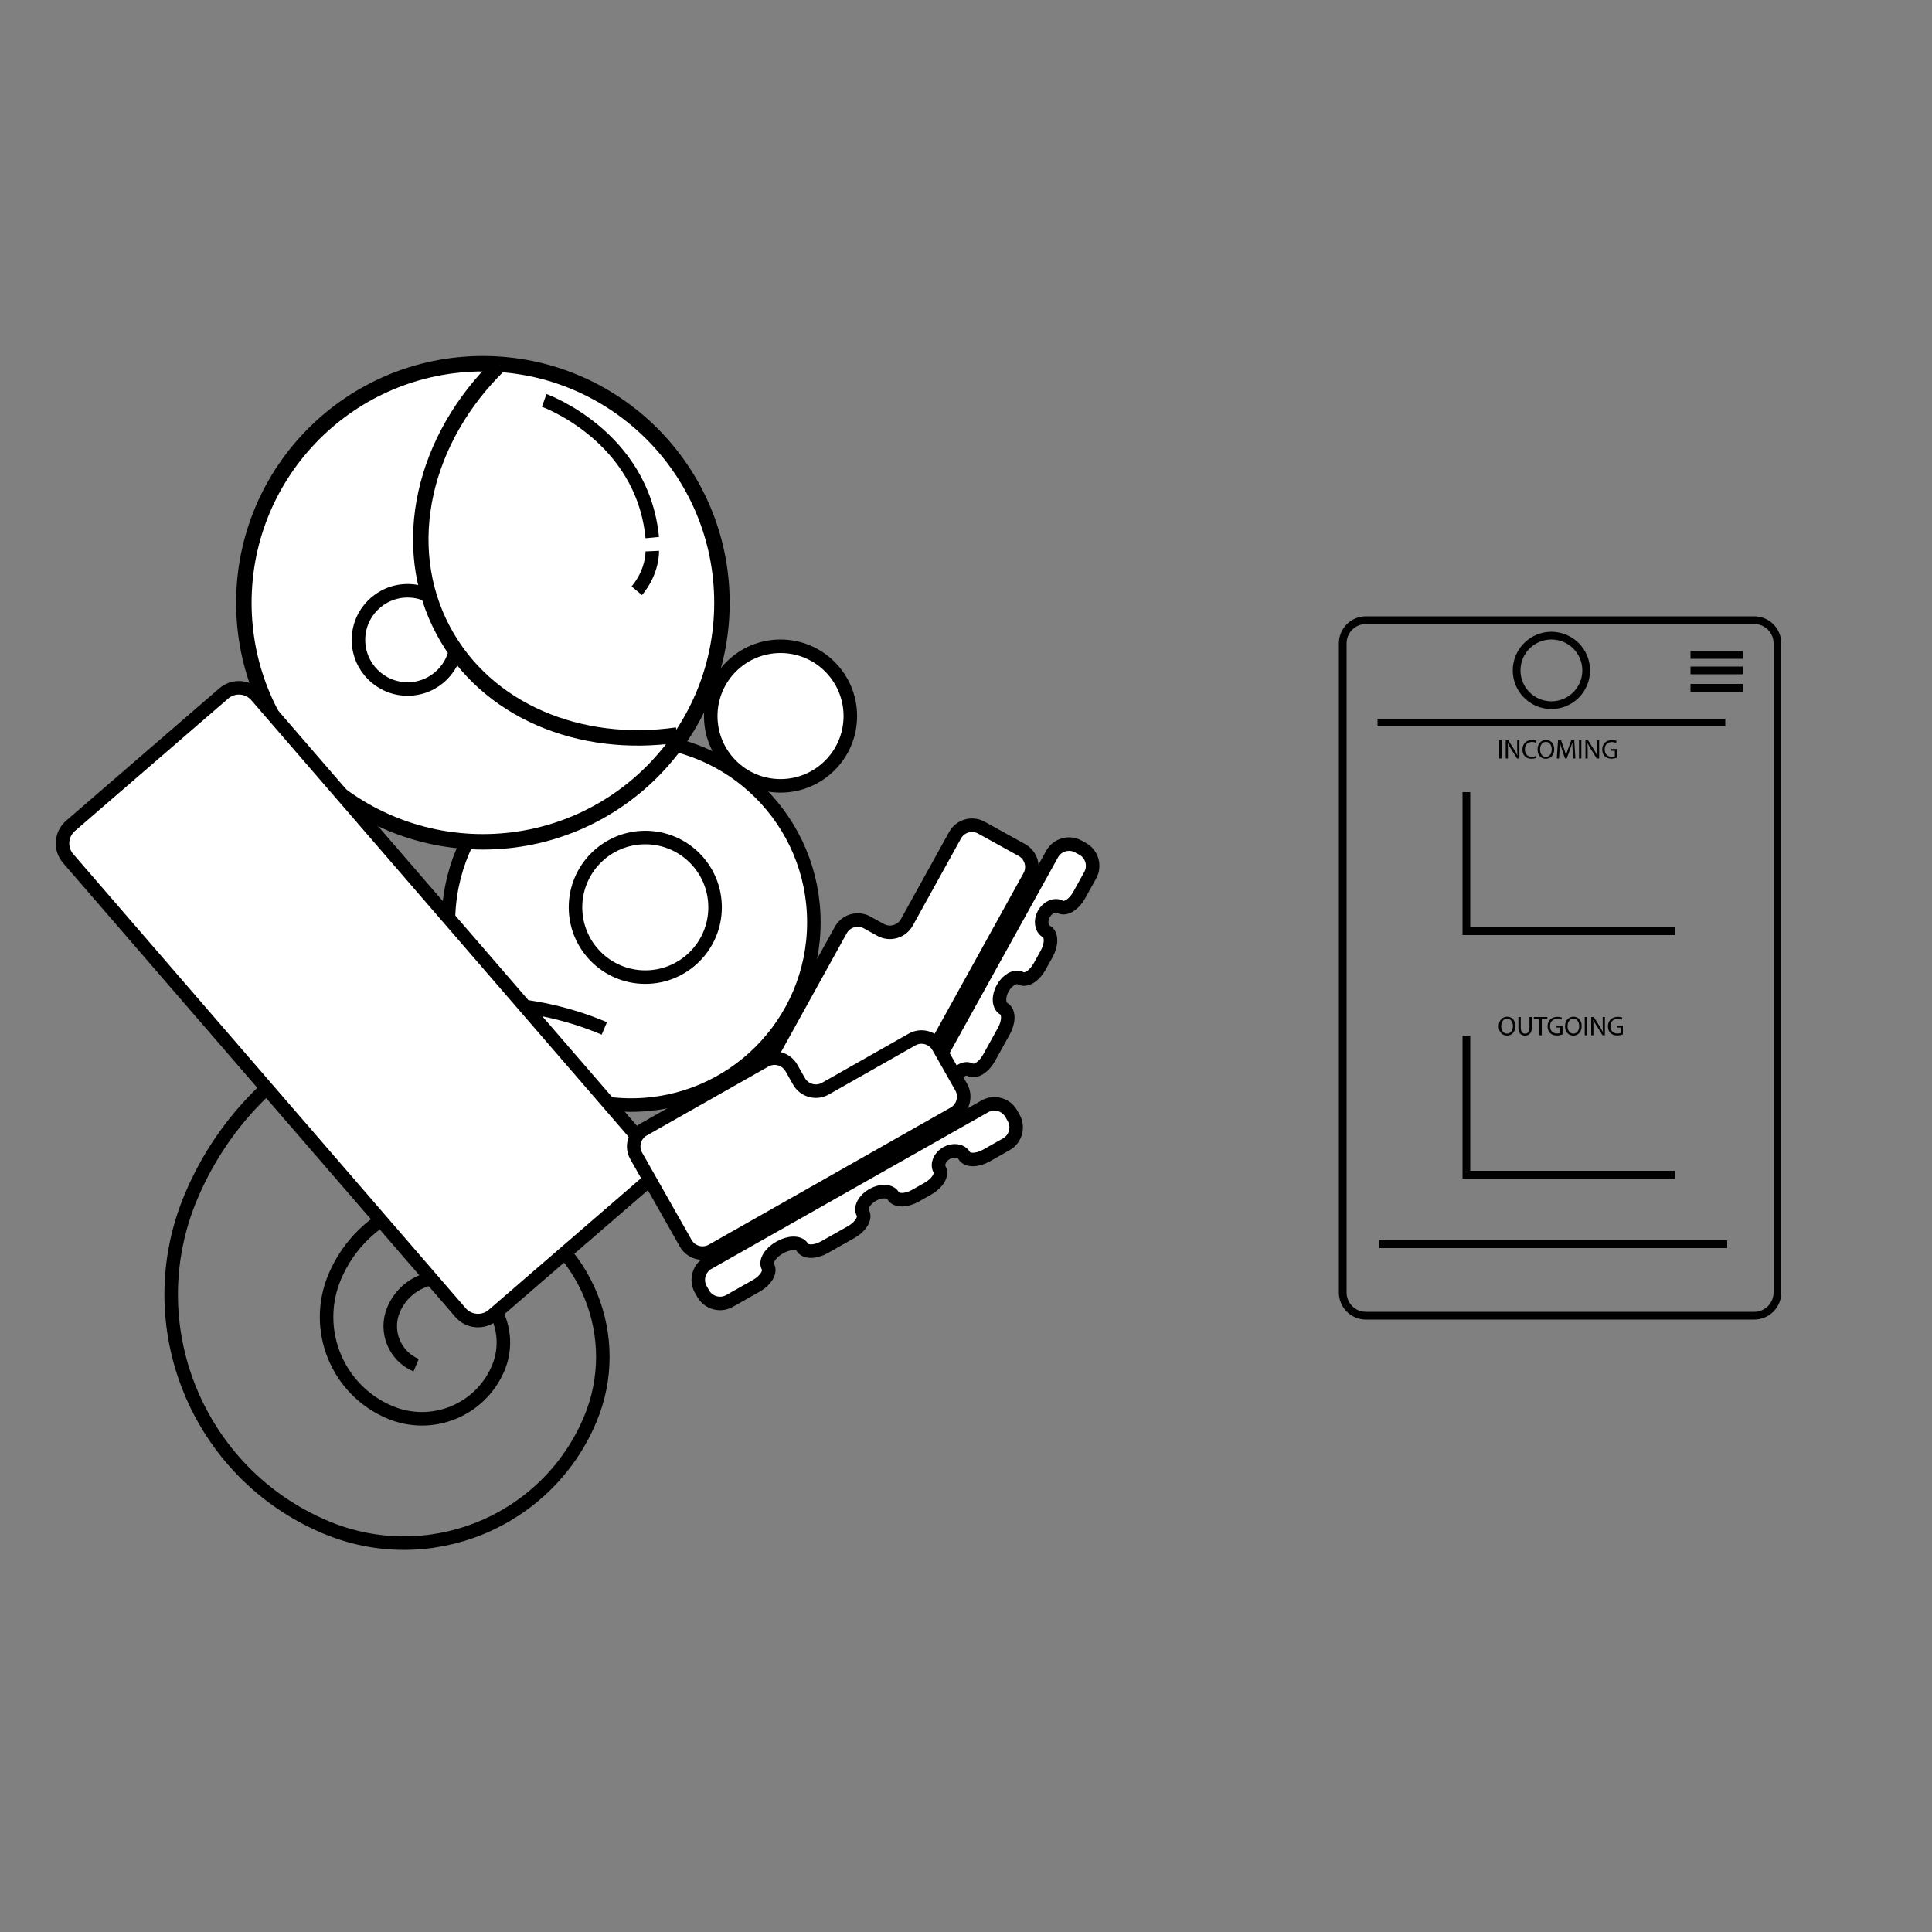 <?xml version="1.0" encoding="utf-8"?>
<!-- Generator: Adobe Illustrator 16.0.0, SVG Export Plug-In . SVG Version: 6.00 Build 0)  -->
<!DOCTYPE svg PUBLIC "-//W3C//DTD SVG 1.1//EN" "http://www.w3.org/Graphics/SVG/1.1/DTD/svg11.dtd">
<svg version="1.1" id="Layer_1" xmlns="http://www.w3.org/2000/svg" xmlns:xlink="http://www.w3.org/1999/xlink" x="0px" y="0px"
	 viewBox="0 0 1000 1000" enable-background="new 0 0 1000 1000" xml:space="preserve">
<rect x="0" y="0" width="1000" height="1000" fill="#808080" stroke="none"/>
<g id="mobile">
	<path fill="none" stroke="#010101" stroke-width="4" stroke-miterlimit="10" d="M920,669c0,6.627-5.373,12-12,12H707
		c-6.627,0-12-5.373-12-12V333c0-6.627,5.373-12,12-12h201c6.627,0,12,5.373,12,12V669z"/>
	<line fill="none" stroke="#010101" stroke-width="4" stroke-miterlimit="10" x1="713" y1="374" x2="893" y2="374"/>
	<circle fill="none" stroke="#010101" stroke-width="4" stroke-miterlimit="10" cx="803" cy="347" r="18"/>
	<line fill="none" stroke="#010101" stroke-width="4" stroke-miterlimit="10" x1="714" y1="644" x2="894" y2="644"/>
	<polyline fill="none" stroke="#010101" stroke-width="4" stroke-miterlimit="10" points="759,410 759,482 867,482 	"/>
	<polyline fill="none" stroke="#010101" stroke-width="4" stroke-miterlimit="10" points="759,536 759,608 867,608 	"/>
	<g>
		<path fill="#010101" d="M777.22,383.153v9.441H776v-9.441H777.22z"/>
		<path fill="#010101" d="M779.347,392.595v-9.441h1.332l3.024,4.776c0.699,1.106,1.246,2.101,1.694,3.068l0.028-0.015
			c-0.112-1.261-0.142-2.408-0.142-3.88v-3.95h1.148v9.441H785.2l-2.997-4.791c-0.658-1.051-1.289-2.129-1.765-3.152l-0.043,0.015
			c0.07,1.189,0.099,2.325,0.099,3.894v4.034L779.347,392.595L779.347,392.595z"/>
		<path fill="#010101" d="M795.155,392.287c-0.448,0.224-1.345,0.447-2.493,0.447c-2.661,0-4.664-1.681-4.664-4.776
			c0-2.956,2.003-4.958,4.931-4.958c1.177,0,1.92,0.252,2.242,0.42l-0.295,0.994c-0.462-0.225-1.121-0.393-1.904-0.393
			c-2.214,0-3.686,1.415-3.686,3.895c0,2.312,1.331,3.796,3.628,3.796c0.742,0,1.5-0.154,1.989-0.394L795.155,392.287z"/>
		<path fill="#010101" d="M804.452,387.776c0,3.25-1.976,4.974-4.384,4.974c-2.494,0-4.244-1.934-4.244-4.791
			c0-2.998,1.862-4.958,4.385-4.958C802.785,383,804.452,384.975,804.452,387.776z M797.128,387.931
			c0,2.017,1.092,3.824,3.011,3.824c1.933,0,3.025-1.779,3.025-3.922c0-1.877-0.979-3.838-3.012-3.838
			C798.136,383.995,797.128,385.856,797.128,387.931z"/>
		<path fill="#010101" d="M813.986,388.448c-0.07-1.315-0.154-2.898-0.141-4.075h-0.041c-0.322,1.106-0.715,2.282-1.191,3.586
			l-1.666,4.581h-0.926l-1.526-4.496c-0.447-1.331-0.825-2.55-1.093-3.67h-0.027c-0.027,1.177-0.099,2.76-0.183,4.174l-0.252,4.048
			h-1.163l0.658-9.441h1.556l1.61,4.566c0.393,1.163,0.715,2.199,0.953,3.18h0.041c0.238-0.953,0.575-1.988,0.995-3.18l1.681-4.566
			h1.555l0.59,9.441h-1.19L813.986,388.448z"/>
		<path fill="#010101" d="M818.505,383.153v9.441h-1.22v-9.441H818.505z"/>
		<path fill="#010101" d="M820.632,392.595v-9.441h1.331l3.025,4.776c0.699,1.106,1.246,2.101,1.694,3.068l0.028-0.015
			c-0.112-1.261-0.142-2.408-0.142-3.88v-3.95h1.148v9.441h-1.232l-2.997-4.791c-0.659-1.051-1.289-2.129-1.765-3.152l-0.043,0.015
			c0.069,1.189,0.099,2.325,0.099,3.894v4.034L820.632,392.595L820.632,392.595z"/>
		<path fill="#010101" d="M837.029,392.175c-0.547,0.196-1.625,0.519-2.898,0.519c-1.43,0-2.605-0.363-3.53-1.247
			c-0.813-0.784-1.316-2.045-1.316-3.516c0.015-2.815,1.947-4.875,5.113-4.875c1.092,0,1.946,0.238,2.353,0.434l-0.293,0.995
			c-0.505-0.224-1.136-0.405-2.089-0.405c-2.297,0-3.795,1.429-3.795,3.796c0,2.396,1.442,3.81,3.643,3.81
			c0.798,0,1.345-0.112,1.625-0.252v-2.814h-1.919v-0.98h3.108L837.029,392.175L837.029,392.175z"/>
	</g>
	<g>
		<path fill="#010101" d="M784.353,531.026c0,3.25-1.976,4.974-4.385,4.974c-2.493,0-4.244-1.934-4.244-4.791
			c0-2.998,1.862-4.958,4.385-4.958C782.685,526.25,784.353,528.226,784.353,531.026z M777.025,531.181
			c0,2.017,1.092,3.824,3.012,3.824c1.934,0,3.025-1.779,3.025-3.923c0-1.877-0.979-3.838-3.012-3.838
			C778.033,527.244,777.025,529.107,777.025,531.181z"/>
		<path fill="#010101" d="M787.147,526.404v5.589c0,2.115,0.938,3.013,2.199,3.013c1.4,0,2.298-0.926,2.298-3.013v-5.589h1.231
			v5.505c0,2.899-1.526,4.091-3.571,4.091c-1.935,0-3.391-1.107-3.391-4.034v-5.562H787.147z"/>
		<path fill="#010101" d="M796.779,527.44h-2.871v-1.037h6.989v1.037h-2.886v8.404h-1.232V527.44L796.779,527.44z"/>
		<path fill="#010101" d="M808.753,535.425c-0.547,0.195-1.625,0.519-2.898,0.519c-1.43,0-2.604-0.364-3.531-1.247
			c-0.813-0.785-1.315-2.045-1.315-3.516c0.014-2.815,1.946-4.875,5.112-4.875c1.093,0,1.947,0.238,2.354,0.434l-0.295,0.995
			c-0.504-0.224-1.135-0.406-2.087-0.406c-2.297,0-3.796,1.43-3.796,3.797c0,2.396,1.442,3.81,3.643,3.81
			c0.798,0,1.344-0.112,1.625-0.252v-2.815h-1.92v-0.979h3.109L808.753,535.425L808.753,535.425z"/>
		<path fill="#010101" d="M818.68,531.026c0,3.25-1.977,4.974-4.384,4.974c-2.494,0-4.244-1.934-4.244-4.791
			c0-2.998,1.861-4.958,4.384-4.958C817.013,526.25,818.68,528.226,818.68,531.026z M811.354,531.181
			c0,2.017,1.092,3.824,3.012,3.824c1.933,0,3.025-1.779,3.025-3.923c0-1.877-0.98-3.838-3.012-3.838
			C812.361,527.244,811.354,529.107,811.354,531.181z"/>
		<path fill="#010101" d="M821.476,526.404v9.441h-1.219v-9.441H821.476z"/>
		<path fill="#010101" d="M823.604,535.846v-9.441h1.331l3.024,4.776c0.7,1.105,1.246,2.101,1.695,3.067l0.027-0.014
			c-0.111-1.261-0.141-2.409-0.141-3.88v-3.95h1.148v9.441h-1.232l-2.996-4.791c-0.659-1.051-1.289-2.129-1.767-3.152l-0.042,0.014
			c0.069,1.19,0.1,2.325,0.1,3.895v4.034L823.604,535.846L823.604,535.846z"/>
		<path fill="#010101" d="M840,535.425c-0.547,0.195-1.625,0.519-2.898,0.519c-1.429,0-2.605-0.364-3.53-1.247
			c-0.813-0.785-1.315-2.045-1.315-3.516c0.014-2.815,1.946-4.875,5.112-4.875c1.093,0,1.946,0.238,2.354,0.434l-0.294,0.995
			c-0.504-0.224-1.135-0.406-2.088-0.406c-2.297,0-3.795,1.43-3.795,3.797c0,2.396,1.441,3.81,3.642,3.81
			c0.798,0,1.345-0.112,1.624-0.252v-2.815h-1.918v-0.979H840V535.425z"/>
	</g>
	<line fill="none" stroke="#010101" stroke-width="4" stroke-miterlimit="10" x1="875" y1="339" x2="902" y2="339"/>
	<line fill="none" stroke="#010101" stroke-width="4" stroke-miterlimit="10" x1="875" y1="347" x2="902" y2="347"/>
	<line fill="none" stroke="#010101" stroke-width="4" stroke-miterlimit="10" x1="875" y1="356" x2="902" y2="356"/>
</g>
<circle fill="#FFFFFF" stroke="#000000" stroke-width="7" stroke-miterlimit="10" cx="326.678" cy="477.39" r="94.577"/>
<g id="Head">
	<circle fill="#FFFFFF" stroke="#000000" stroke-width="8" stroke-miterlimit="10" cx="249.949" cy="312" r="123.729"/>
	<circle fill="#FFFFFF" stroke="#000000" stroke-width="7" stroke-miterlimit="10" cx="210.966" cy="331.204" r="25.423"/>
	<path fill="#FFFFFF" stroke="#000000" stroke-miterlimit="10" d="M178.746,259.584"/>
	<path fill="#FFFFFF" stroke="#000000" stroke-width="8" stroke-miterlimit="10" d="M258.746,188.584
		c-39.419,38.16-52.906,93.592-29.293,137.804c22.17,41.512,70.749,61.344,120.997,54.061"/>
	<path fill="#FFFFFF" stroke="#000000" stroke-width="7" stroke-miterlimit="10" d="M281.678,207.254
		c0,0,50.848,18.275,55.933,71.002"/>
	<path fill="#FFFFFF" stroke="#000000" stroke-width="7" stroke-miterlimit="10" d="M337.61,285.256c0,0,0.475,10.355-8,20.524"/>
</g>
<path fill="none" stroke="#000000" stroke-width="7" stroke-miterlimit="10" d="M312.797,532.289
	c-83.111-35.026-178.882,3.955-213.908,87.068c-28.02,66.489,3.166,143.105,69.654,171.125
	c53.192,22.417,114.484-2.531,136.901-55.723c17.933-42.554-2.025-91.588-44.579-109.521c-34.042-14.346-73.271,1.621-87.618,35.663
	c-11.477,27.235,1.297,58.617,28.531,70.094c21.787,9.183,46.893-1.036,56.075-22.824c7.346-17.43-0.83-37.515-18.26-44.859
	c-13.944-5.877-30.011,0.664-35.888,14.607c-4.702,11.155,0.531,24.009,11.686,28.71"/>
<path fill="#FFFFFF" stroke="#000000" stroke-width="7" stroke-miterlimit="10" d="M238.339,679.374
	c4.333,5.015,11.911,5.567,16.925,1.234l79.308-68.528c5.015-4.333,5.567-11.911,1.234-16.926L132.747,360.155
	c-4.333-5.015-11.911-5.567-16.925-1.234l-79.308,68.528c-5.015,4.333-5.567,11.911-1.234,16.926L238.339,679.374z"/>
<g display="none">
	<path display="inline" fill="#FFFFFF" d="M361.475,720.848L485.203,608C485.203,608,319.102,561.525,361.475,720.848z"/>
	<path display="inline" fill="none" stroke="#000000" stroke-width="7" stroke-miterlimit="10" d="M361.475,720.848L485.203,608
		C485.203,608,319.102,561.525,361.475,720.848z"/>
</g>
<g>
	<g>
		<path fill="#FFFFFF" d="M464.787,586.093c-2.665,4.811-0.909,10.928,3.902,13.593l2.233,1.237
			c4.811,2.665,10.928,0.909,13.593-3.902l7.773-14.032c2.665-4.812,2.626-9.978-0.087-11.48c-2.713-1.502-2.752-6.668-0.087-11.479
			l0.207-0.372c2.666-4.811,7.065-7.518,9.777-6.015c2.713,1.502,7.112-1.205,9.777-6.016l7.773-14.032
			c2.665-4.811,2.627-9.977-0.086-11.479c-2.712-1.502-2.966-6.278-0.564-10.613c2.401-4.336,6.586-6.653,9.298-5.15
			s7.112-1.204,9.777-6.015l3.698-6.674c2.665-4.811,2.626-9.977-0.087-11.479c-2.713-1.503-3.34-5.607-1.393-9.122
			s5.76-5.16,8.472-3.658c2.713,1.502,7.113-1.205,9.778-6.016l5.766-10.406c2.665-4.811,0.909-10.928-3.901-13.593l-2.234-1.237
			c-4.811-2.665-10.928-0.909-13.593,3.902L464.787,586.093z"/>
		<path fill="none" stroke="#000000" stroke-width="7" stroke-miterlimit="10" d="M464.787,586.093
			c-2.665,4.811-0.909,10.928,3.902,13.593l2.233,1.237c4.811,2.665,10.928,0.909,13.593-3.902l7.773-14.032
			c2.665-4.812,2.626-9.978-0.087-11.48c-2.713-1.502-2.752-6.668-0.087-11.479l0.207-0.372c2.666-4.811,7.065-7.518,9.777-6.015
			c2.713,1.502,7.112-1.205,9.777-6.016l7.773-14.032c2.665-4.811,2.627-9.977-0.086-11.479c-2.712-1.502-2.966-6.278-0.564-10.613
			c2.401-4.336,6.586-6.653,9.298-5.15s7.112-1.204,9.777-6.015l3.698-6.674c2.665-4.811,2.626-9.977-0.087-11.479
			c-2.713-1.503-3.34-5.607-1.393-9.122s5.76-5.16,8.472-3.658c2.713,1.502,7.113-1.205,9.778-6.016l5.766-10.406
			c2.665-4.811,0.909-10.928-3.901-13.593l-2.234-1.237c-4.811-2.665-10.928-0.909-13.593,3.902L464.787,586.093z"/>
	</g>
	<g>
		<path fill="#FFFFFF" d="M532.852,453.591c2.662-4.813,0.903-10.929-3.909-13.591l-21.002-11.618
			c-4.813-2.663-10.929-0.903-13.591,3.91l-24.961,45.121c-2.663,4.813-8.778,6.572-13.591,3.91l-7-3.873
			c-4.813-2.663-10.928-0.903-13.591,3.91l-35.017,63.299c-2.663,4.813-0.903,10.929,3.909,13.591l45.502,25.172
			c4.813,2.662,10.928,0.903,13.591-3.909L532.852,453.591z"/>
		<path fill="none" stroke="#000000" stroke-width="7" stroke-miterlimit="10" d="M532.852,453.591
			c2.662-4.813,0.903-10.929-3.909-13.591l-21.002-11.618c-4.813-2.663-10.929-0.903-13.591,3.91l-24.961,45.121
			c-2.663,4.813-8.778,6.572-13.591,3.91l-7-3.873c-4.813-2.663-10.928-0.903-13.591,3.91l-35.017,63.299
			c-2.663,4.813-0.903,10.929,3.909,13.591l45.502,25.172c4.813,2.662,10.928,0.903,13.591-3.909L532.852,453.591z"/>
	</g>
</g>
<g>
	<path fill="#FFFFFF" d="M366.494,653.746c-4.786,2.71-6.485,8.843-3.775,13.629l1.257,2.222c2.71,4.786,8.843,6.485,13.629,3.775
		l13.96-7.903c4.786-2.71,7.452-7.135,5.923-9.833c-1.528-2.698,1.138-7.123,5.924-9.832l0.369-0.21
		c4.787-2.709,9.953-2.719,11.48-0.021c1.528,2.698,6.694,2.688,11.48-0.021l13.959-7.901c4.786-2.71,7.452-7.135,5.924-9.833
		c-1.528-2.697,0.751-6.903,5.064-9.345s9.092-2.231,10.619,0.468c1.527,2.698,6.693,2.689,11.479-0.021l6.641-3.759
		c4.786-2.71,7.452-7.135,5.925-9.834c-1.528-2.698,0.082-6.525,3.578-8.504c3.496-1.979,7.606-1.391,9.135,1.307
		c1.527,2.698,6.693,2.689,11.479-0.02l10.354-5.861c4.786-2.709,6.485-8.842,3.775-13.628l-1.258-2.223
		c-2.71-4.786-8.843-6.485-13.629-3.775L366.494,653.746z"/>
	<path fill="none" stroke="#000000" stroke-width="7" stroke-miterlimit="10" d="M366.494,653.746
		c-4.786,2.71-6.485,8.843-3.775,13.629l1.257,2.222c2.71,4.786,8.843,6.485,13.629,3.775l13.96-7.903
		c4.786-2.71,7.452-7.135,5.923-9.833c-1.528-2.698,1.138-7.123,5.924-9.832l0.369-0.21c4.787-2.709,9.953-2.719,11.48-0.021
		c1.528,2.698,6.694,2.688,11.48-0.021l13.959-7.901c4.786-2.71,7.452-7.135,5.924-9.833c-1.528-2.697,0.751-6.903,5.064-9.345
		s9.092-2.231,10.619,0.468c1.527,2.698,6.693,2.689,11.479-0.021l6.641-3.759c4.786-2.71,7.452-7.135,5.925-9.834
		c-1.528-2.698,0.082-6.525,3.578-8.504c3.496-1.979,7.606-1.391,9.135,1.307c1.527,2.698,6.693,2.689,11.479-0.02l10.354-5.861
		c4.786-2.709,6.485-8.842,3.775-13.628l-1.258-2.223c-2.71-4.786-8.843-6.485-13.629-3.775L366.494,653.746z"/>
</g>
<g>
	<path fill="#FFFFFF" d="M493.76,576.333c4.784-2.713,6.48-8.847,3.768-13.631l-11.836-20.879c-2.712-4.784-8.846-6.48-13.63-3.768
		l-44.859,25.43c-4.785,2.713-10.918,1.017-13.631-3.768l-3.945-6.96c-2.712-4.784-8.846-6.479-13.631-3.768l-62.93,35.675
		c-4.785,2.713-6.48,8.847-3.768,13.631l25.644,45.237c2.712,4.784,8.846,6.479,13.631,3.768L493.76,576.333z"/>
	<path fill="none" stroke="#000000" stroke-width="7" stroke-miterlimit="10" d="M493.76,576.333
		c4.784-2.713,6.48-8.847,3.768-13.631l-11.836-20.879c-2.712-4.784-8.846-6.48-13.63-3.768l-44.859,25.43
		c-4.785,2.713-10.918,1.017-13.631-3.768l-3.945-6.96c-2.712-4.784-8.846-6.479-13.631-3.768l-62.93,35.675
		c-4.785,2.713-6.48,8.847-3.768,13.631l25.644,45.237c2.712,4.784,8.846,6.479,13.631,3.768L493.76,576.333z"/>
</g>
<circle fill="#FFFFFF" stroke="#000000" stroke-width="7" stroke-miterlimit="10" cx="404" cy="370.627" r="36.123"/>
<circle fill="none" stroke="#000000" stroke-width="7" stroke-miterlimit="10" cx="334" cy="469.627" r="36.123"/>
</svg>
